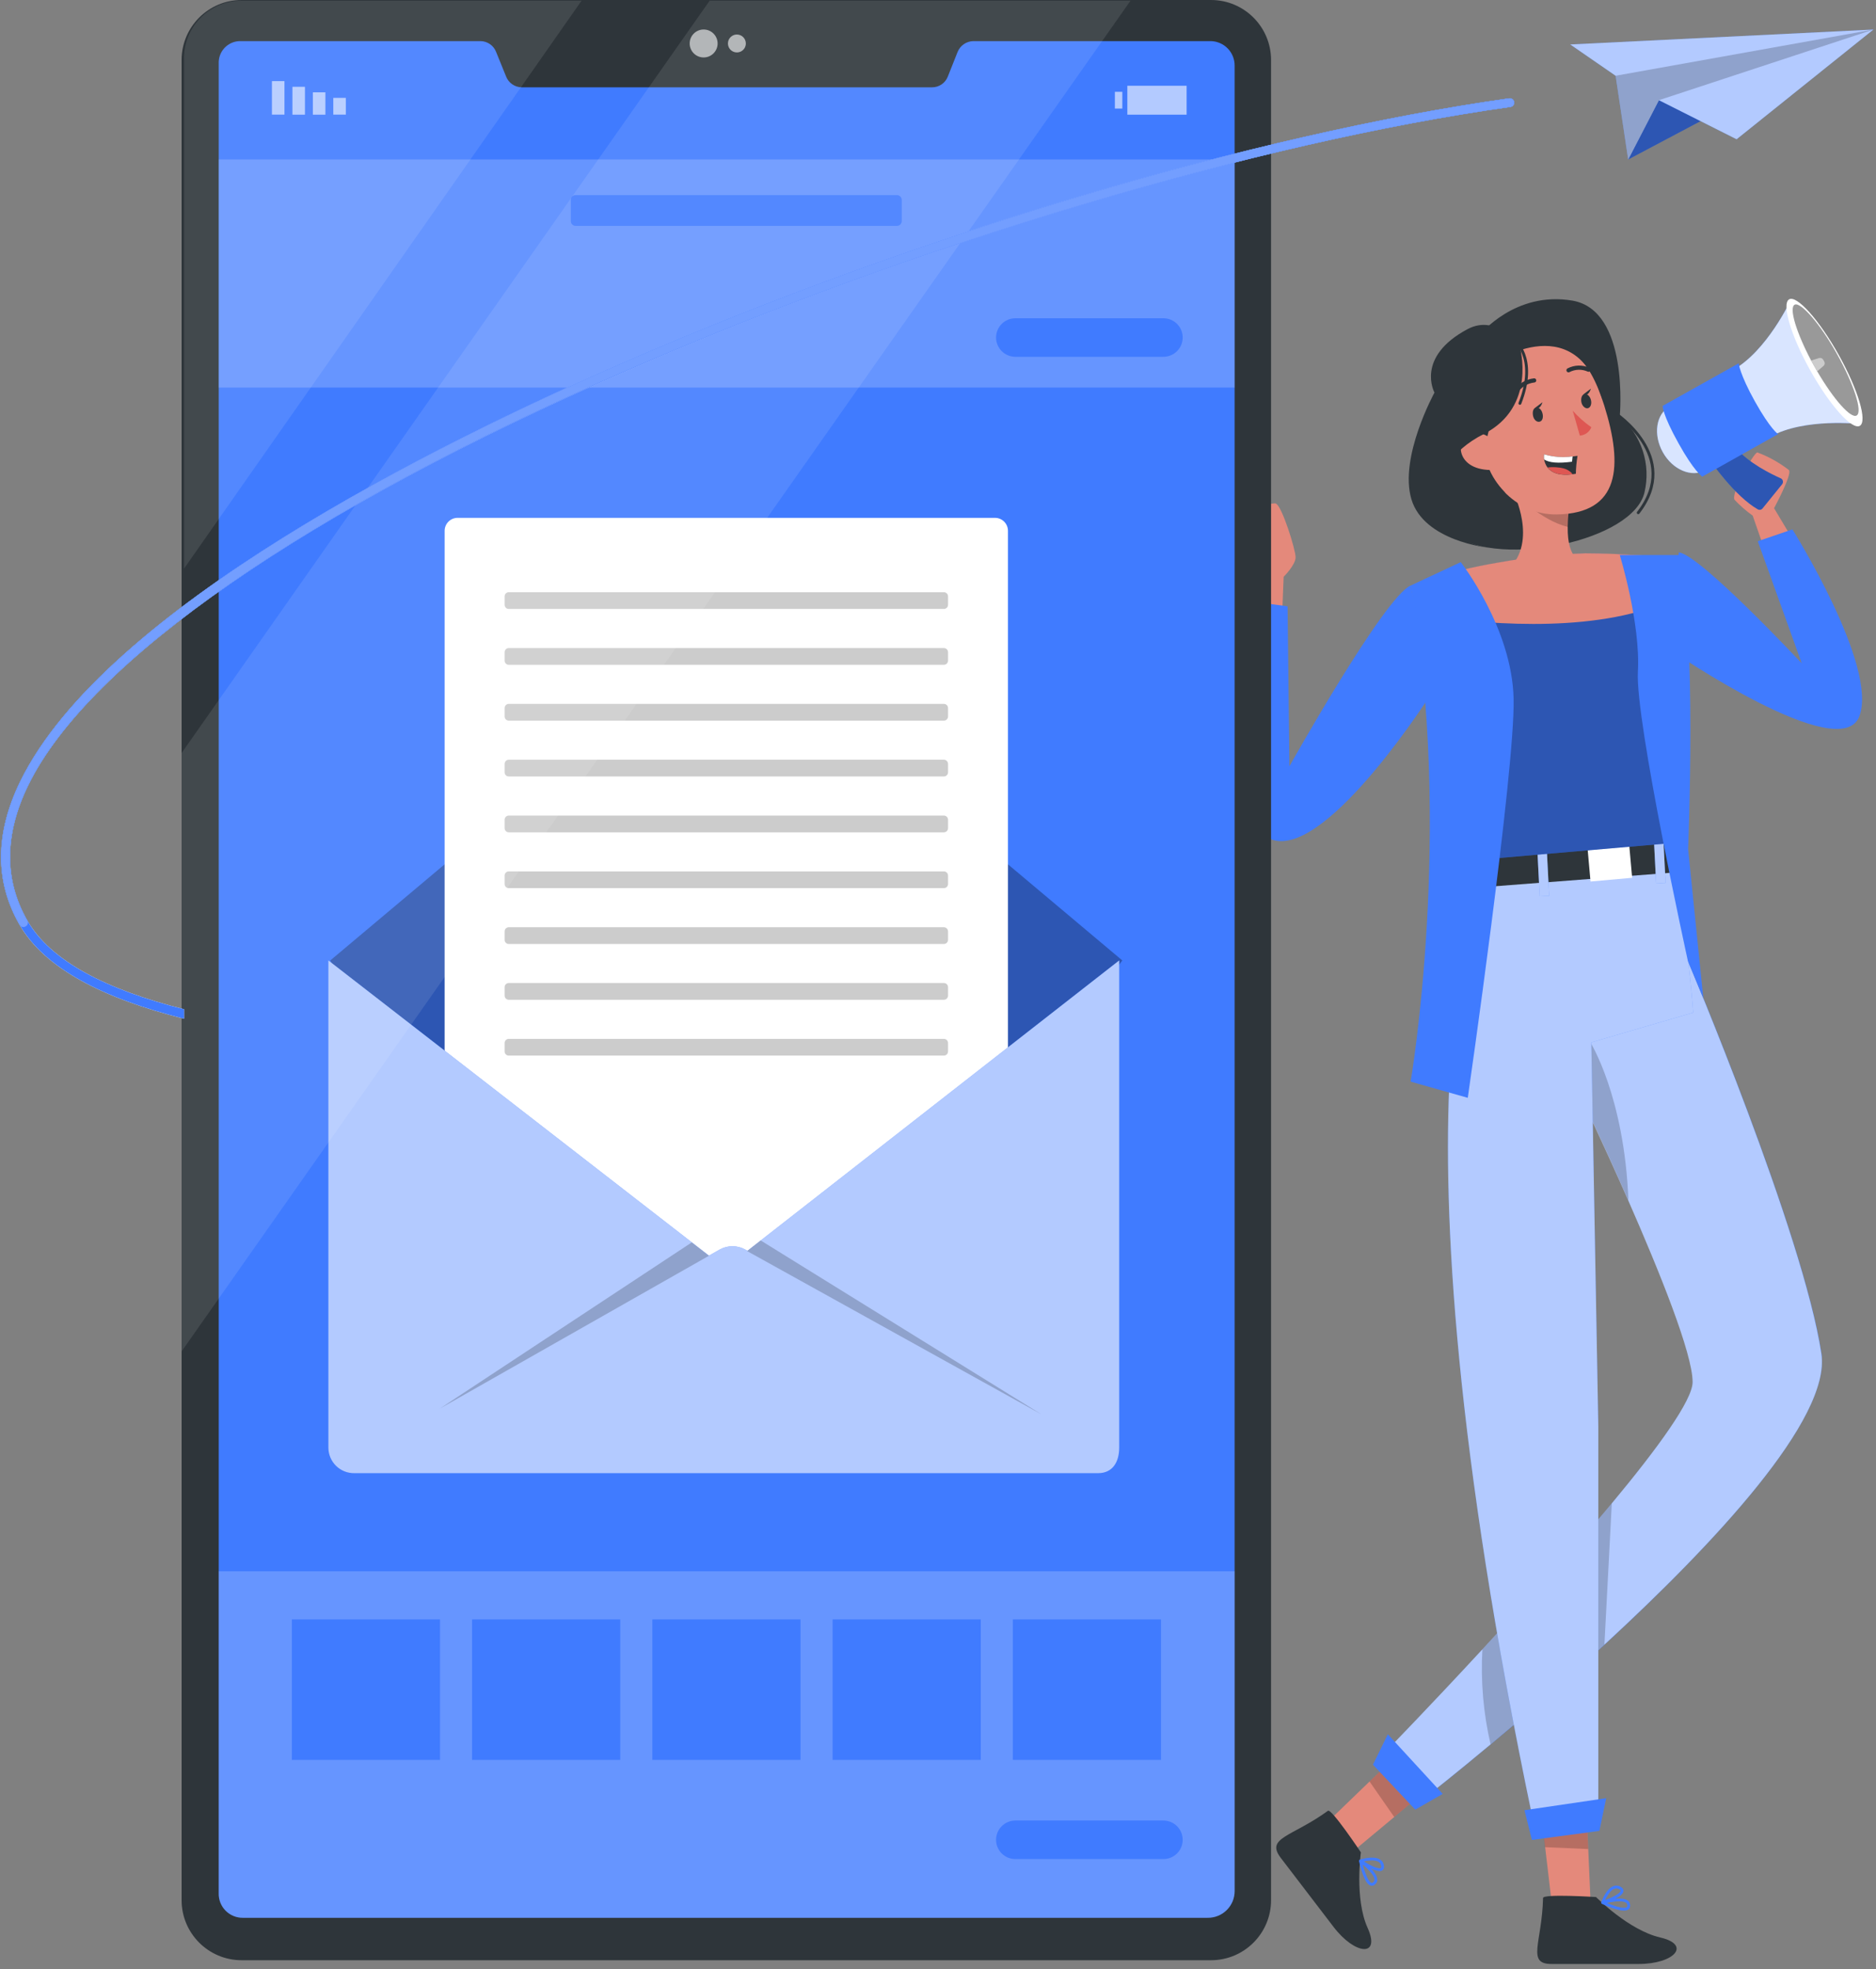 <svg width="325" height="341" viewBox="0 0 325 341" fill="none" xmlns="http://www.w3.org/2000/svg">
<rect x="0" y="0" width="325" height="341" fill="#808080" stroke="none"/>
<path d="M222.07 107.62L222.38 99.89C222.38 99.89 224.45 97.84 224.45 96.51C224.45 95.18 222.07 87.57 221.03 87.21C219.99 86.85 214.4 89.5 214.3 91.21C214.2 92.92 217.2 99.21 217.72 99.67L216.89 107.88L222.07 107.62Z" fill="#E4897B"/>
<path d="M306.3 96.95L303.64 89.3C302.507 88.49 301.456 87.573 300.5 86.56C299.77 85.56 303.84 78.35 304.44 78.35C306.412 79.085 308.26 80.117 309.92 81.41C310.52 82.13 307.34 88.01 307.34 88.01L311.29 94.61L306.3 96.95Z" fill="#E4897B"/>
<path d="M290.83 95.66C294.5 96.02 312.13 114.87 312.13 114.87L304.52 93.73L310.52 91.68C310.52 91.68 325.38 115.35 322.12 124.04C318.86 132.73 289.75 112.81 289.75 112.81L290.83 95.66Z" fill="#407BFF"/>
<path d="M234.41 320.61L230.3 315.24L237.26 308.52L243.59 302.42L249.54 307.98L241.54 314.67L234.41 320.61Z" fill="#E4897B"/>
<path d="M230.06 313.59C230.67 313.16 235.76 320.79 235.76 320.79C235.76 320.79 234.63 328.79 236.93 333.88C239.23 338.97 234.76 338.58 231.04 333.72L221.86 321.72C219.22 318.23 223.81 318.12 230.06 313.59Z" fill="#2E353A"/>
<path d="M235.68 322.27C235.68 322.27 239.09 321.17 239.49 323.01C239.94 325.13 235.68 322.27 235.68 322.27ZM235.68 322.27C235.68 322.27 239.12 324.83 238.21 325.99C236.83 327.73 235.68 322.27 235.68 322.27Z" stroke="#407BFF" stroke-width="0.483" stroke-linecap="round" stroke-linejoin="round"/>
<path opacity="0.2" d="M241.54 314.67L237.26 308.52L243.59 302.42L249.54 307.98L241.54 314.67Z" fill="black"/>
<path d="M275.54 329.12H268.77L267.66 319.7L266.66 311.06L274.69 309.75L275.14 320.01L275.54 329.12Z" fill="#E4897B"/>
<path d="M267.32 328.69C267.32 327.94 276.5 328.53 276.5 328.53C276.5 328.53 282.14 334.26 287.61 335.53C293.08 336.8 290.03 340.12 283.89 340.12H268.77C264.42 340.12 267.14 336.42 267.32 328.69Z" fill="#2E353A"/>
<path d="M277.63 329.49C277.63 329.49 278.83 326.11 280.53 326.91C282.53 327.84 277.63 329.49 277.63 329.49ZM277.63 329.49C277.63 329.49 281.76 328.31 282.12 329.73C282.67 331.89 277.63 329.49 277.63 329.49Z" stroke="#407BFF" stroke-width="0.483" stroke-linecap="round" stroke-linejoin="round"/>
<path opacity="0.2" d="M275.14 320.22L267.66 319.89L266.66 311.15L274.69 309.8L275.14 320.22Z" fill="black"/>
<path d="M292.42 166.38C292.42 166.38 312.42 213.63 315.55 234.38C318.68 255.13 247.69 310.69 247.69 310.69L240.43 302.97C240.43 302.97 293.25 248.67 293.25 239.33C293.25 229.99 272.65 187.33 272.65 187.33C272.65 187.33 270.66 170.12 292.42 166.38Z" fill="#407BFF"/>
<path opacity="0.6" d="M277.95 284.82C270.7 291.5 263.68 297.53 258.23 302.09C251.9 307.37 247.69 310.67 247.69 310.67L240.43 302.95C240.43 302.95 247.69 295.5 256.81 285.63C263.99 277.87 272.34 268.63 279.23 260.35C287.23 250.75 293.23 242.46 293.23 239.35C293.23 234.42 287.5 220.24 282.09 207.92C277.23 196.92 272.63 187.35 272.63 187.35C272.492 185.385 272.685 183.411 273.2 181.51C274.59 176.16 278.98 168.73 292.41 166.42C292.41 166.42 312.41 213.67 315.53 234.42C317.27 245.69 296.83 267.44 277.95 284.82Z" fill="white"/>
<path opacity="0.2" d="M279.23 260.35L277.95 284.82C270.7 291.5 263.68 297.53 258.23 302.09C256.977 296.699 256.499 291.156 256.81 285.63C263.99 277.87 272.34 268.63 279.23 260.35Z" fill="black"/>
<path opacity="0.2" d="M282.11 207.88C277.25 196.88 272.65 187.31 272.65 187.31C272.512 185.345 272.705 183.371 273.22 181.47C273.91 181.002 274.679 180.664 275.49 180.47C275.49 180.47 281.4 189.8 282.11 207.88Z" fill="black"/>
<path d="M256.4 57.94C256.4 57.94 262.47 50.37 272.4 52.06C282.33 53.75 280.61 72.12 280.61 72.12C282.465 73.707 283.846 75.776 284.601 78.098C285.356 80.42 285.456 82.905 284.89 85.28C282.95 93.61 260.3 98.43 251.64 92.64C242.98 86.85 249.64 68.48 253.85 65.88C258.06 63.28 256.4 57.94 256.4 57.94Z" fill="#2E353A"/>
<path d="M275.68 180.52L276.89 247.04V315.12H265.56C238.5 186.12 257.05 153.78 257.05 153.78H257.12C257.12 153.73 257.12 153.67 257.18 153.63C261.53 143.97 290.03 151.09 290.03 151.09C292.08 159.09 293.34 175.36 293.34 175.36L275.68 180.52Z" fill="#407BFF"/>
<path opacity="0.6" d="M275.68 180.52L276.89 247.04V315.12H265.56C238.5 186.12 257.05 153.78 257.05 153.78H257.12C257.12 153.73 257.12 153.67 257.18 153.63C261.53 143.97 290.03 151.09 290.03 151.09C292.08 159.09 293.34 175.36 293.34 175.36L275.68 180.52Z" fill="white"/>
<path d="M256.89 148.8V153.64L289.89 151.11V145.39L256.89 148.8Z" fill="#2E353A"/>
<path d="M267.952 146.801L266.314 146.885L266.739 155.224L268.377 155.141L267.952 146.801Z" fill="#407BFF"/>
<path d="M282.265 146.547L275.054 147.193L275.544 152.661L282.755 152.015L282.265 146.547Z" fill="white"/>
<path d="M288.123 144.567L286.485 144.651L286.91 152.99L288.548 152.907L288.123 144.567Z" fill="#407BFF"/>
<path opacity="0.6" d="M267.952 146.801L266.314 146.885L266.739 155.224L268.377 155.141L267.952 146.801Z" fill="white"/>
<path opacity="0.6" d="M288.123 144.567L286.485 144.651L286.91 152.99L288.548 152.907L288.123 144.567Z" fill="white"/>
<path d="M290.03 145.97L257.03 148.82C256.25 136.55 255.47 128.64 248.2 106.82C247.57 104.91 246.89 102.88 246.14 100.74C250.621 99.309 255.2 98.203 259.84 97.43C264.737 96.56 269.689 96.039 274.66 95.87C281.08 95.87 288.46 96.54 288.46 96.54C288.46 96.54 289.51 96.79 290.17 103.6C290.76 109.94 291.35 122.72 290.03 145.97Z" fill="#407BFF"/>
<path opacity="0.3" d="M290.03 145.97L257.03 148.82C256.25 136.55 255.47 128.64 248.2 106.82C247.57 104.91 246.89 102.88 246.14 100.74C250.621 99.309 255.2 98.203 259.84 97.43C264.737 96.56 269.689 96.039 274.66 95.87C281.08 95.87 288.46 96.54 288.46 96.54C288.46 96.54 289.51 96.79 290.17 103.6C290.76 109.94 291.35 122.72 290.03 145.97Z" fill="black"/>
<path d="M271.89 103.12C263.75 102.12 261.31 98.6 261.31 98.6C266.47 93.73 262.18 85.29 262.18 85.29L271.97 87.12C271.74 88.485 271.613 89.866 271.59 91.25C271.51 97.19 274.2 97.25 274.2 97.25C275.96 100.46 271.89 103.12 271.89 103.12Z" fill="#E4897B"/>
<path opacity="0.2" d="M272.01 87.12C271.78 88.485 271.653 89.866 271.63 91.25C266.91 90.15 262.22 85.25 262.22 85.25L272.01 87.12Z" fill="black"/>
<path d="M263.28 60.01C271.58 58.01 275.28 61.86 277.93 70.26C281.22 80.76 280.65 88.91 269.74 89.09C254.89 89.33 249.51 63.28 263.28 60.01Z" fill="#E4897B"/>
<path d="M272.46 71.12C273.418 72.202 274.503 73.166 275.69 73.99C275.526 74.395 275.252 74.746 274.898 75.002C274.544 75.258 274.126 75.41 273.69 75.44L272.46 71.12Z" fill="#DE5753"/>
<path d="M267.22 71.59C267.4 72.27 267.22 72.91 266.73 73.03C266.24 73.15 265.73 72.7 265.59 72.03C265.45 71.36 265.59 70.71 266.08 70.59C266.57 70.47 267.05 70.91 267.22 71.59Z" fill="#2E353A"/>
<path d="M265.89 70.66L267.22 69.66C267.22 69.66 266.82 71.12 265.89 70.66Z" fill="#2E353A"/>
<path d="M275.61 69.25C275.79 69.92 275.56 70.57 275.11 70.69C274.66 70.81 274.11 70.35 273.97 69.69C273.83 69.03 274.02 68.37 274.47 68.25C274.92 68.13 275.43 68.57 275.61 69.25Z" fill="#2E353A"/>
<path d="M274.29 68.31L275.61 67.31C275.61 67.31 275.2 68.78 274.29 68.31Z" fill="#2E353A"/>
<path d="M265.78 65.88C265.105 65.956 264.457 66.186 263.885 66.551C263.313 66.917 262.832 67.409 262.48 67.99" stroke="#2E353A" stroke-width="0.725" stroke-linecap="round" stroke-linejoin="round"/>
<path d="M271.73 64.12C272.264 63.844 272.853 63.691 273.454 63.674C274.054 63.657 274.651 63.775 275.2 64.02" stroke="#2E353A" stroke-width="0.725" stroke-linecap="round" stroke-linejoin="round"/>
<path d="M273.29 78.94C273.121 79.969 273.024 81.008 273 82.05L272.46 82.13C269.99 82.46 268.73 81.79 268.09 80.96C267.786 80.543 267.584 80.06 267.5 79.55C267.459 79.261 267.459 78.969 267.5 78.68C269.121 79.159 270.827 79.281 272.5 79.04C272.96 79 273.29 78.94 273.29 78.94Z" fill="#2E353A"/>
<path d="M272.44 79.04L272.34 79.96C270.01 80.26 268.34 80.16 267.5 79.55C267.459 79.261 267.459 78.969 267.5 78.68C269.102 79.15 270.786 79.273 272.44 79.04Z" fill="white"/>
<path d="M272.46 82.12C269.99 82.45 268.73 81.78 268.09 80.95C269.026 80.841 269.974 80.899 270.89 81.12C271.506 81.278 272.056 81.629 272.46 82.12Z" fill="#DE5753"/>
<path d="M257.53 76.12C257.53 76.12 259.79 68.39 257.96 63.27C257.96 63.27 272.8 52.66 277.57 69.15C277.57 69.15 275.67 53.95 261.33 57C246.99 60.05 252 80.9 260.83 85.37C260.83 85.39 256.14 80.97 257.53 76.12Z" fill="#2E353A"/>
<path d="M259.3 77.57C258.991 76.632 258.323 75.854 257.443 75.406C256.562 74.958 255.54 74.877 254.6 75.18C252.09 76.06 252.12 81.63 258.81 81.39C259.77 81.35 260.08 80.33 259.3 77.57Z" fill="#E4897B"/>
<path d="M290.16 103.55C277.76 109.68 258.76 108.25 248.16 106.77C247.53 104.86 246.85 102.83 246.1 100.69C250.581 99.259 255.16 98.153 259.8 97.38C264.697 96.51 269.649 95.989 274.62 95.82C281.04 95.82 288.42 96.49 288.42 96.49C288.42 96.49 289.5 96.74 290.16 103.55Z" fill="#E4897B"/>
<path d="M253.06 97.35C253.06 97.35 261.95 108.71 262.22 121.02C262.49 133.33 254.28 190.12 254.28 190.12L244.38 187.32C244.38 187.32 251.86 143.62 244.38 101.41L253.06 97.35Z" fill="#407BFF"/>
<path d="M280.61 96.12C280.61 96.12 284.23 107.89 283.75 116.35C283.27 124.81 292.42 166.46 292.42 166.46L295.08 172.86L292.45 147.03C292.45 147.03 294.04 109.12 290.83 96.12H280.61Z" fill="#407BFF"/>
<path d="M263.28 60.01C263.28 60.01 266.35 70.46 257 75.19C245.7 80.91 246.78 93.27 257.8 94.84C257.8 94.84 246.67 93.72 244.51 86.45C242.35 79.18 248.51 67.99 248.51 67.99C248.51 67.99 245.13 61.84 254.26 56.99C259.38 54.29 263.28 60.01 263.28 60.01Z" fill="#2E353A"/>
<path d="M264.1 313.49L278.26 311.41L277.08 317.07L265.39 318.64L264.1 313.49Z" fill="#407BFF"/>
<path d="M240.43 300.34L249.93 310.67L245.18 313.39L237.85 305.61L240.43 300.34Z" fill="#407BFF"/>
<path d="M296.71 73.48C295 70.42 291.71 69.02 289.29 70.36C286.87 71.7 286.36 75.25 288.06 78.31C289.76 81.37 293.06 82.76 295.48 81.43C297.9 80.1 298.42 76.53 296.71 73.48Z" fill="#407BFF"/>
<path d="M316.12 62.76L310.24 51.95C310.24 51.95 306.14 60.76 300.24 64.06L303.24 69.42L303.71 70.26L306.71 75.62C312.61 72.32 322.26 73.43 322.26 73.43L316.12 62.76Z" fill="#407BFF"/>
<path opacity="0.8" d="M296.71 73.48C295 70.42 291.71 69.02 289.29 70.36C286.87 71.7 286.36 75.25 288.06 78.31C289.76 81.37 293.06 82.76 295.48 81.43C297.9 80.1 298.42 76.53 296.71 73.48Z" fill="white"/>
<path opacity="0.8" d="M316.12 62.76L310.24 51.95C310.24 51.95 306.14 60.76 300.24 64.06L303.24 69.42L303.71 70.26L306.71 75.62C312.61 72.32 322.26 73.43 322.26 73.43L316.12 62.76Z" fill="white"/>
<path d="M296.31 79.81C296.31 79.81 300.56 85.96 304.53 88.21C304.667 88.284 304.826 88.307 304.978 88.274C305.131 88.241 305.266 88.154 305.36 88.03L308.75 83.84C308.808 83.761 308.848 83.669 308.867 83.573C308.886 83.476 308.884 83.377 308.86 83.281C308.836 83.186 308.791 83.097 308.729 83.02C308.667 82.944 308.589 82.883 308.5 82.84C306.83 82.1 302.93 80.2 300.68 77.54C297.76 74.06 296.31 79.81 296.31 79.81Z" fill="#407BFF"/>
<path opacity="0.3" d="M296.31 79.81C296.31 79.81 300.56 85.96 304.53 88.21C304.667 88.284 304.826 88.307 304.978 88.274C305.131 88.241 305.266 88.154 305.36 88.03L308.75 83.84C308.808 83.761 308.848 83.669 308.867 83.573C308.886 83.476 308.884 83.377 308.86 83.281C308.836 83.186 308.791 83.097 308.729 83.02C308.667 82.944 308.589 82.883 308.5 82.84C306.83 82.1 302.93 80.2 300.68 77.54C297.76 74.06 296.31 79.81 296.31 79.81Z" fill="black"/>
<path d="M322.19 73.75C320.84 74.5 317 70.21 313.62 64.16C310.24 58.11 308.62 52.6 309.95 51.84C311.28 51.08 315.14 55.38 318.52 61.42C321.9 67.46 323.55 72.99 322.19 73.75Z" fill="white"/>
<path opacity="0.4" d="M321.64 71.96C320.64 72.53 317.64 69.15 314.81 64.3C314.65 64.03 314.49 63.74 314.33 63.45C314.17 63.16 313.95 62.77 313.77 62.45C311.18 57.55 309.9 53.33 310.9 52.77C311.9 52.21 315.27 55.98 318.23 61.28C321.19 66.58 322.72 71.36 321.64 71.96Z" fill="black"/>
<path d="M294.89 82.55C294.89 82.55 293.44 81.55 290.81 76.81C287.96 71.71 288.04 70.29 288.04 70.29L301.21 62.92C301.21 62.92 301.37 64.77 304.04 69.55C306.71 74.33 308.04 75.18 308.04 75.18L294.89 82.55Z" fill="#407BFF"/>
<path d="M314.81 64.3C314.65 64.03 314.49 63.74 314.33 63.45C314.17 63.16 313.95 62.77 313.77 62.45L315.13 62.02C315.275 61.975 315.431 61.985 315.57 62.047C315.708 62.11 315.818 62.221 315.88 62.36L315.99 62.56C316.076 62.684 316.114 62.835 316.095 62.984C316.077 63.134 316.004 63.271 315.89 63.37L314.81 64.3Z" fill="white"/>
<path opacity="0.2" d="M314.81 64.3C314.65 64.03 314.49 63.74 314.33 63.45C314.17 63.16 313.95 62.77 313.77 62.45L315.13 62.02C315.275 61.975 315.431 61.985 315.57 62.047C315.708 62.11 315.818 62.221 315.88 62.36L315.99 62.56C316.076 62.684 316.114 62.835 316.095 62.984C316.077 63.134 316.004 63.271 315.89 63.37L314.81 64.3Z" fill="black"/>
<path d="M244.38 101.4C239.79 103.4 223.38 132.7 223.38 132.7L223.06 105L215.65 104C215.65 104 211.14 143.29 220.8 145.54C230.46 147.79 248.18 119.78 248.18 119.78L244.38 101.4Z" fill="#407BFF"/>
<path d="M262.22 58.77C262.22 58.77 266.47 61.84 263.31 69.85" stroke="#2E353A" stroke-width="0.5" stroke-linecap="round" stroke-linejoin="round"/>
<path d="M279.7 71.47C279.7 71.47 291.39 79.04 283.81 88.79" stroke="#2E353A" stroke-width="0.5" stroke-linecap="round" stroke-linejoin="round"/>
<path d="M209.8 0H41.86C36.116 0 31.46 4.656 31.46 10.4V329.07C31.46 334.814 36.116 339.47 41.86 339.47H209.8C215.544 339.47 220.2 334.814 220.2 329.07V10.4C220.2 4.656 215.544 0 209.8 0Z" fill="#2E353A"/>
<path d="M213.89 11.38V327.5C213.89 328.113 213.768 328.719 213.532 329.284C213.295 329.849 212.949 330.362 212.512 330.792C212.076 331.222 211.558 331.561 210.99 331.789C210.421 332.017 209.813 332.129 209.2 332.12H42.08C41.524 332.127 40.972 332.022 40.457 331.81C39.942 331.599 39.475 331.286 39.084 330.89C38.693 330.495 38.386 330.024 38.181 329.507C37.975 328.99 37.877 328.436 37.89 327.88V11C37.87 10.509 37.947 10.019 38.117 9.559C38.286 9.098 38.545 8.675 38.879 8.314C39.213 7.954 39.614 7.663 40.06 7.458C40.507 7.253 40.989 7.138 41.48 7.12H83.26C83.844 7.13 84.413 7.315 84.892 7.65C85.371 7.985 85.739 8.455 85.95 9L87.68 13.26C87.894 13.802 88.264 14.267 88.743 14.598C89.221 14.93 89.788 15.111 90.37 15.12H161.5C162.08 15.118 162.645 14.942 163.125 14.616C163.604 14.29 163.975 13.828 164.19 13.29L165.89 9.01C166.108 8.463 166.482 7.992 166.966 7.656C167.449 7.32 168.021 7.133 168.61 7.12H209.79C210.895 7.151 211.944 7.615 212.711 8.412C213.477 9.209 213.901 10.274 213.89 11.38Z" fill="#407BFF"/>
<path opacity="0.2" d="M213.89 27.62H37.89V67.12H213.89V27.62Z" fill="white"/>
<path opacity="0.6" d="M57.74 19.85H59.91V16.95H57.74V19.85Z" fill="white"/>
<path opacity="0.6" d="M54.2 19.86H56.37V15.99H54.2V19.86Z" fill="white"/>
<path opacity="0.6" d="M50.66 19.86H52.83V15.03H50.66V19.86Z" fill="white"/>
<path opacity="0.6" d="M47.11 19.85H49.28V14.05H47.11V19.85Z" fill="white"/>
<path opacity="0.6" d="M194.43 15.9H193.14V18.8H194.43V15.9Z" fill="white"/>
<path opacity="0.6" d="M195.3 19.86H205.57V14.85H195.3V19.86Z" fill="white"/>
<path opacity="0.6" d="M121.9 9.95C123.237 9.95 124.32 8.867 124.32 7.53C124.32 6.193 123.237 5.11 121.9 5.11C120.563 5.11 119.48 6.193 119.48 7.53C119.48 8.867 120.563 9.95 121.9 9.95Z" fill="white"/>
<path opacity="0.6" d="M129.21 7.53C129.21 7.837 129.119 8.136 128.949 8.391C128.778 8.646 128.536 8.845 128.253 8.962C127.97 9.079 127.658 9.11 127.358 9.05C127.057 8.99 126.781 8.843 126.564 8.626C126.347 8.409 126.2 8.133 126.14 7.832C126.08 7.532 126.111 7.22 126.228 6.937C126.345 6.654 126.544 6.412 126.799 6.241C127.054 6.071 127.353 5.98 127.66 5.98C128.071 5.98 128.465 6.143 128.756 6.434C129.047 6.725 129.21 7.119 129.21 7.53Z" fill="white"/>
<path opacity="0.2" d="M213.89 272.12V327.5C213.89 328.113 213.768 328.719 213.532 329.284C213.295 329.849 212.949 330.362 212.512 330.792C212.076 331.222 211.558 331.561 210.99 331.789C210.421 332.017 209.813 332.129 209.2 332.12H42.08C41.524 332.127 40.972 332.022 40.457 331.81C39.942 331.599 39.475 331.286 39.084 330.89C38.693 330.495 38.386 330.024 38.181 329.507C37.975 328.99 37.877 328.436 37.89 327.88V272.12H213.89Z" fill="white"/>
<path d="M57.22 166.33L125.83 108.68L194.43 166.33L140.64 238.48L92.33 237.51L57.22 166.33Z" fill="#407BFF"/>
<path opacity="0.3" d="M57.22 166.33L125.83 108.68L194.43 166.33L140.64 238.48L92.33 237.51L57.22 166.33Z" fill="black"/>
<path d="M172.37 89.68H79.28C78.037 89.68 77.03 90.687 77.03 91.93V230.11C77.03 231.353 78.037 232.36 79.28 232.36H172.37C173.613 232.36 174.62 231.353 174.62 230.11V91.93C174.62 90.687 173.613 89.68 172.37 89.68Z" fill="white"/>
<path opacity="0.2" d="M163.52 102.56H88.14C87.742 102.56 87.42 102.882 87.42 103.28V104.74C87.42 105.138 87.742 105.46 88.14 105.46H163.52C163.918 105.46 164.24 105.138 164.24 104.74V103.28C164.24 102.882 163.918 102.56 163.52 102.56Z" fill="black"/>
<path opacity="0.2" d="M163.52 112.23H88.14C87.742 112.23 87.42 112.552 87.42 112.95V114.41C87.42 114.808 87.742 115.13 88.14 115.13H163.52C163.918 115.13 164.24 114.808 164.24 114.41V112.95C164.24 112.552 163.918 112.23 163.52 112.23Z" fill="black"/>
<path opacity="0.2" d="M163.52 121.9H88.14C87.742 121.9 87.42 122.222 87.42 122.62V124.08C87.42 124.478 87.742 124.8 88.14 124.8H163.52C163.918 124.8 164.24 124.478 164.24 124.08V122.62C164.24 122.222 163.918 121.9 163.52 121.9Z" fill="black"/>
<path opacity="0.2" d="M163.52 131.57H88.14C87.742 131.57 87.42 131.892 87.42 132.29V133.75C87.42 134.148 87.742 134.47 88.14 134.47H163.52C163.918 134.47 164.24 134.148 164.24 133.75V132.29C164.24 131.892 163.918 131.57 163.52 131.57Z" fill="black"/>
<path opacity="0.2" d="M163.52 141.24H88.14C87.742 141.24 87.42 141.562 87.42 141.96V143.42C87.42 143.818 87.742 144.14 88.14 144.14H163.52C163.918 144.14 164.24 143.818 164.24 143.42V141.96C164.24 141.562 163.918 141.24 163.52 141.24Z" fill="black"/>
<path opacity="0.2" d="M163.52 150.91H88.14C87.742 150.91 87.42 151.232 87.42 151.63V153.09C87.42 153.488 87.742 153.81 88.14 153.81H163.52C163.918 153.81 164.24 153.488 164.24 153.09V151.63C164.24 151.232 163.918 150.91 163.52 150.91Z" fill="black"/>
<path opacity="0.2" d="M163.52 160.58H88.14C87.742 160.58 87.42 160.902 87.42 161.3V162.76C87.42 163.158 87.742 163.48 88.14 163.48H163.52C163.918 163.48 164.24 163.158 164.24 162.76V161.3C164.24 160.902 163.918 160.58 163.52 160.58Z" fill="black"/>
<path opacity="0.2" d="M163.52 170.24H88.14C87.742 170.24 87.42 170.562 87.42 170.96V172.42C87.42 172.818 87.742 173.14 88.14 173.14H163.52C163.918 173.14 164.24 172.818 164.24 172.42V170.96C164.24 170.562 163.918 170.24 163.52 170.24Z" fill="black"/>
<path opacity="0.2" d="M163.52 179.91H88.14C87.742 179.91 87.42 180.232 87.42 180.63V182.09C87.42 182.488 87.742 182.81 88.14 182.81H163.52C163.918 182.81 164.24 182.488 164.24 182.09V180.63C164.24 180.232 163.918 179.91 163.52 179.91Z" fill="black"/>
<path d="M129.5 216.61L129.12 216.4C128.44 216.019 127.674 215.819 126.895 215.819C126.116 215.819 125.35 216.019 124.67 216.4L122.82 217.45L56.89 166.33V250.71C56.892 251.298 57.012 251.879 57.241 252.42C57.471 252.961 57.806 253.451 58.226 253.862C58.647 254.272 59.145 254.595 59.692 254.811C60.238 255.027 60.822 255.132 61.41 255.12H190.25C192.73 255.12 193.89 253.21 193.89 250.71V166.33L129.5 216.61Z" fill="#407BFF"/>
<path opacity="0.6" d="M129.5 216.61L129.12 216.4C128.44 216.019 127.674 215.819 126.895 215.819C126.116 215.819 125.35 216.019 124.67 216.4L122.82 217.45L56.89 166.33V250.71C56.892 251.298 57.012 251.879 57.241 252.42C57.471 252.961 57.806 253.451 58.226 253.862C58.647 254.272 59.145 254.595 59.692 254.811C60.238 255.027 60.822 255.132 61.41 255.12H190.25C192.73 255.12 193.89 253.21 193.89 250.71V166.33L129.5 216.61Z" fill="white"/>
<path opacity="0.2" d="M119.84 215.16L122.82 217.47L76.23 243.92L119.84 215.16Z" fill="black"/>
<path opacity="0.2" d="M180.39 244.92L129.43 216.66L131.78 214.82L180.39 244.92Z" fill="black"/>
<path d="M155.39 33.79H99.72C99.262 33.79 98.89 34.162 98.89 34.62V38.29C98.89 38.748 99.262 39.12 99.72 39.12H155.39C155.848 39.12 156.22 38.748 156.22 38.29V34.62C156.22 34.162 155.848 33.79 155.39 33.79Z" fill="#407BFF"/>
<path d="M201.56 61.79H175.89C175.006 61.787 174.159 61.434 173.535 60.808C172.911 60.182 172.56 59.334 172.56 58.45C172.56 57.567 172.911 56.72 173.535 56.095C174.16 55.471 175.007 55.12 175.89 55.12H201.56C202.443 55.12 203.29 55.471 203.915 56.095C204.539 56.72 204.89 57.567 204.89 58.45C204.89 59.334 204.54 60.182 203.915 60.808C203.291 61.434 202.444 61.787 201.56 61.79Z" fill="#407BFF"/>
<path d="M76.23 280.45H50.56V304.78H76.23V280.45Z" fill="#407BFF"/>
<path d="M107.45 280.45H81.78V304.78H107.45V280.45Z" fill="#407BFF"/>
<path d="M138.68 280.45H113.01V304.78H138.68V280.45Z" fill="#407BFF"/>
<path d="M169.91 280.45H144.24V304.78H169.91V280.45Z" fill="#407BFF"/>
<path d="M201.13 280.45H175.46V304.78H201.13V280.45Z" fill="#407BFF"/>
<path d="M201.56 321.95H175.89C175.007 321.95 174.16 321.599 173.535 320.975C172.911 320.35 172.56 319.503 172.56 318.62C172.56 317.736 172.911 316.888 173.535 316.262C174.159 315.636 175.006 315.283 175.89 315.28H201.56C202.444 315.283 203.291 315.636 203.915 316.262C204.54 316.888 204.89 317.736 204.89 318.62C204.89 319.503 204.539 320.35 203.915 320.975C203.29 321.599 202.443 321.95 201.56 321.95Z" fill="#407BFF"/>
<path opacity="0.1" d="M195.85 0.12L31.46 234.04V130.41L122.94 0.12H195.85Z" fill="white"/>
<path opacity="0.1" d="M100.75 0.12L31.89 98.46V10.46C31.836 9.116 32.055 7.776 32.534 6.519C33.013 5.263 33.742 4.116 34.677 3.15C35.612 2.183 36.733 1.416 37.973 0.895C39.213 0.375 40.545 0.111 41.89 0.12H100.75Z" fill="white"/>
<path d="M261.46 17.03C217.37 23.24 158.64 40.74 108.2 62.69C75.38 76.97 18.13 105.4 3.5 135.34C-0.88 144.34 -0.92 152.68 3.4 160.17C7.72 167.66 17.75 172.87 31.89 176.42V174.78C18.39 171.37 8.77 166.44 4.74 159.43C0.71 152.42 0.74 144.5 4.89 136C15.42 114.44 53.31 88.22 108.89 64.06C159.13 42.12 217.71 24.71 261.67 18.52C261.868 18.492 262.046 18.387 262.166 18.228C262.286 18.068 262.338 17.868 262.31 17.67C262.282 17.472 262.177 17.294 262.018 17.174C261.858 17.054 261.658 17.002 261.46 17.03Z" fill="white"/>
<path d="M261.46 17.03C217.37 23.24 158.64 40.74 108.2 62.69C75.38 76.97 18.13 105.4 3.5 135.34C-0.88 144.34 -0.92 152.68 3.4 160.17C7.72 167.66 17.75 172.87 31.89 176.42V174.78C18.39 171.37 8.77 166.44 4.74 159.43C0.71 152.42 0.74 144.5 4.89 136C15.42 114.44 53.31 88.22 108.89 64.06C159.13 42.12 217.71 24.71 261.67 18.52C261.868 18.492 262.046 18.387 262.166 18.228C262.286 18.068 262.338 17.868 262.31 17.67C262.282 17.472 262.177 17.294 262.018 17.174C261.858 17.054 261.658 17.002 261.46 17.03Z" fill="#407BFF"/>
<path d="M4.05 160.55C3.918 160.551 3.787 160.516 3.673 160.449C3.559 160.382 3.464 160.286 3.4 160.17C-0.92 152.68 -0.88 144.32 3.5 135.34C18.13 105.4 75.38 76.97 108.2 62.69C158.64 40.74 217.37 23.24 261.46 17.03C261.658 17.002 261.858 17.054 262.018 17.174C262.177 17.294 262.282 17.472 262.31 17.67C262.338 17.868 262.286 18.068 262.166 18.228C262.046 18.387 261.868 18.492 261.67 18.52C217.67 24.71 159.13 42.16 108.8 64.06C53.27 88.22 15.38 114.44 4.89 136C0.74 144.5 0.69 152.39 4.74 159.43C4.831 159.601 4.853 159.8 4.801 159.986C4.749 160.173 4.627 160.332 4.46 160.43C4.338 160.509 4.196 160.551 4.05 160.55Z" fill="#407BFF"/>
<g opacity="0.8">
<path d="M4.05 160.55C3.918 160.551 3.787 160.516 3.673 160.449C3.559 160.382 3.464 160.286 3.4 160.17C-0.92 152.68 -0.88 144.32 3.5 135.34C18.13 105.4 75.38 76.97 108.2 62.69C158.64 40.74 217.37 23.24 261.46 17.03C261.658 17.002 261.858 17.054 262.018 17.174C262.177 17.294 262.282 17.472 262.31 17.67C262.338 17.868 262.286 18.068 262.166 18.228C262.046 18.387 261.868 18.492 261.67 18.52C217.67 24.71 159.13 42.16 108.8 64.06C53.27 88.22 15.38 114.44 4.89 136C0.74 144.5 0.69 152.39 4.74 159.43C4.831 159.601 4.853 159.8 4.801 159.986C4.749 160.173 4.627 160.332 4.46 160.43C4.338 160.509 4.196 160.551 4.05 160.55Z" fill="#7FA6FF"/>
</g>
<path d="M282.07 27.62L324.55 5.12L287.39 17.35L282.07 27.62Z" fill="#407BFF"/>
<path opacity="0.3" d="M282.07 27.62L324.55 5.12L287.39 17.35L282.07 27.62Z" fill="black"/>
<path d="M272.03 7.7L279.89 13.12L282.07 27.62L287.39 17.35L300.85 24.12L324.55 5.12L272.03 7.7Z" fill="#407BFF"/>
<path opacity="0.6" d="M272.03 7.7L279.89 13.12L282.07 27.62L287.39 17.35L300.85 24.12L324.55 5.12L272.03 7.7Z" fill="white"/>
<path opacity="0.2" d="M279.89 13.12L324.55 5.12L287.39 17.35L282.07 27.62L279.89 13.12Z" fill="black"/>
</svg>
